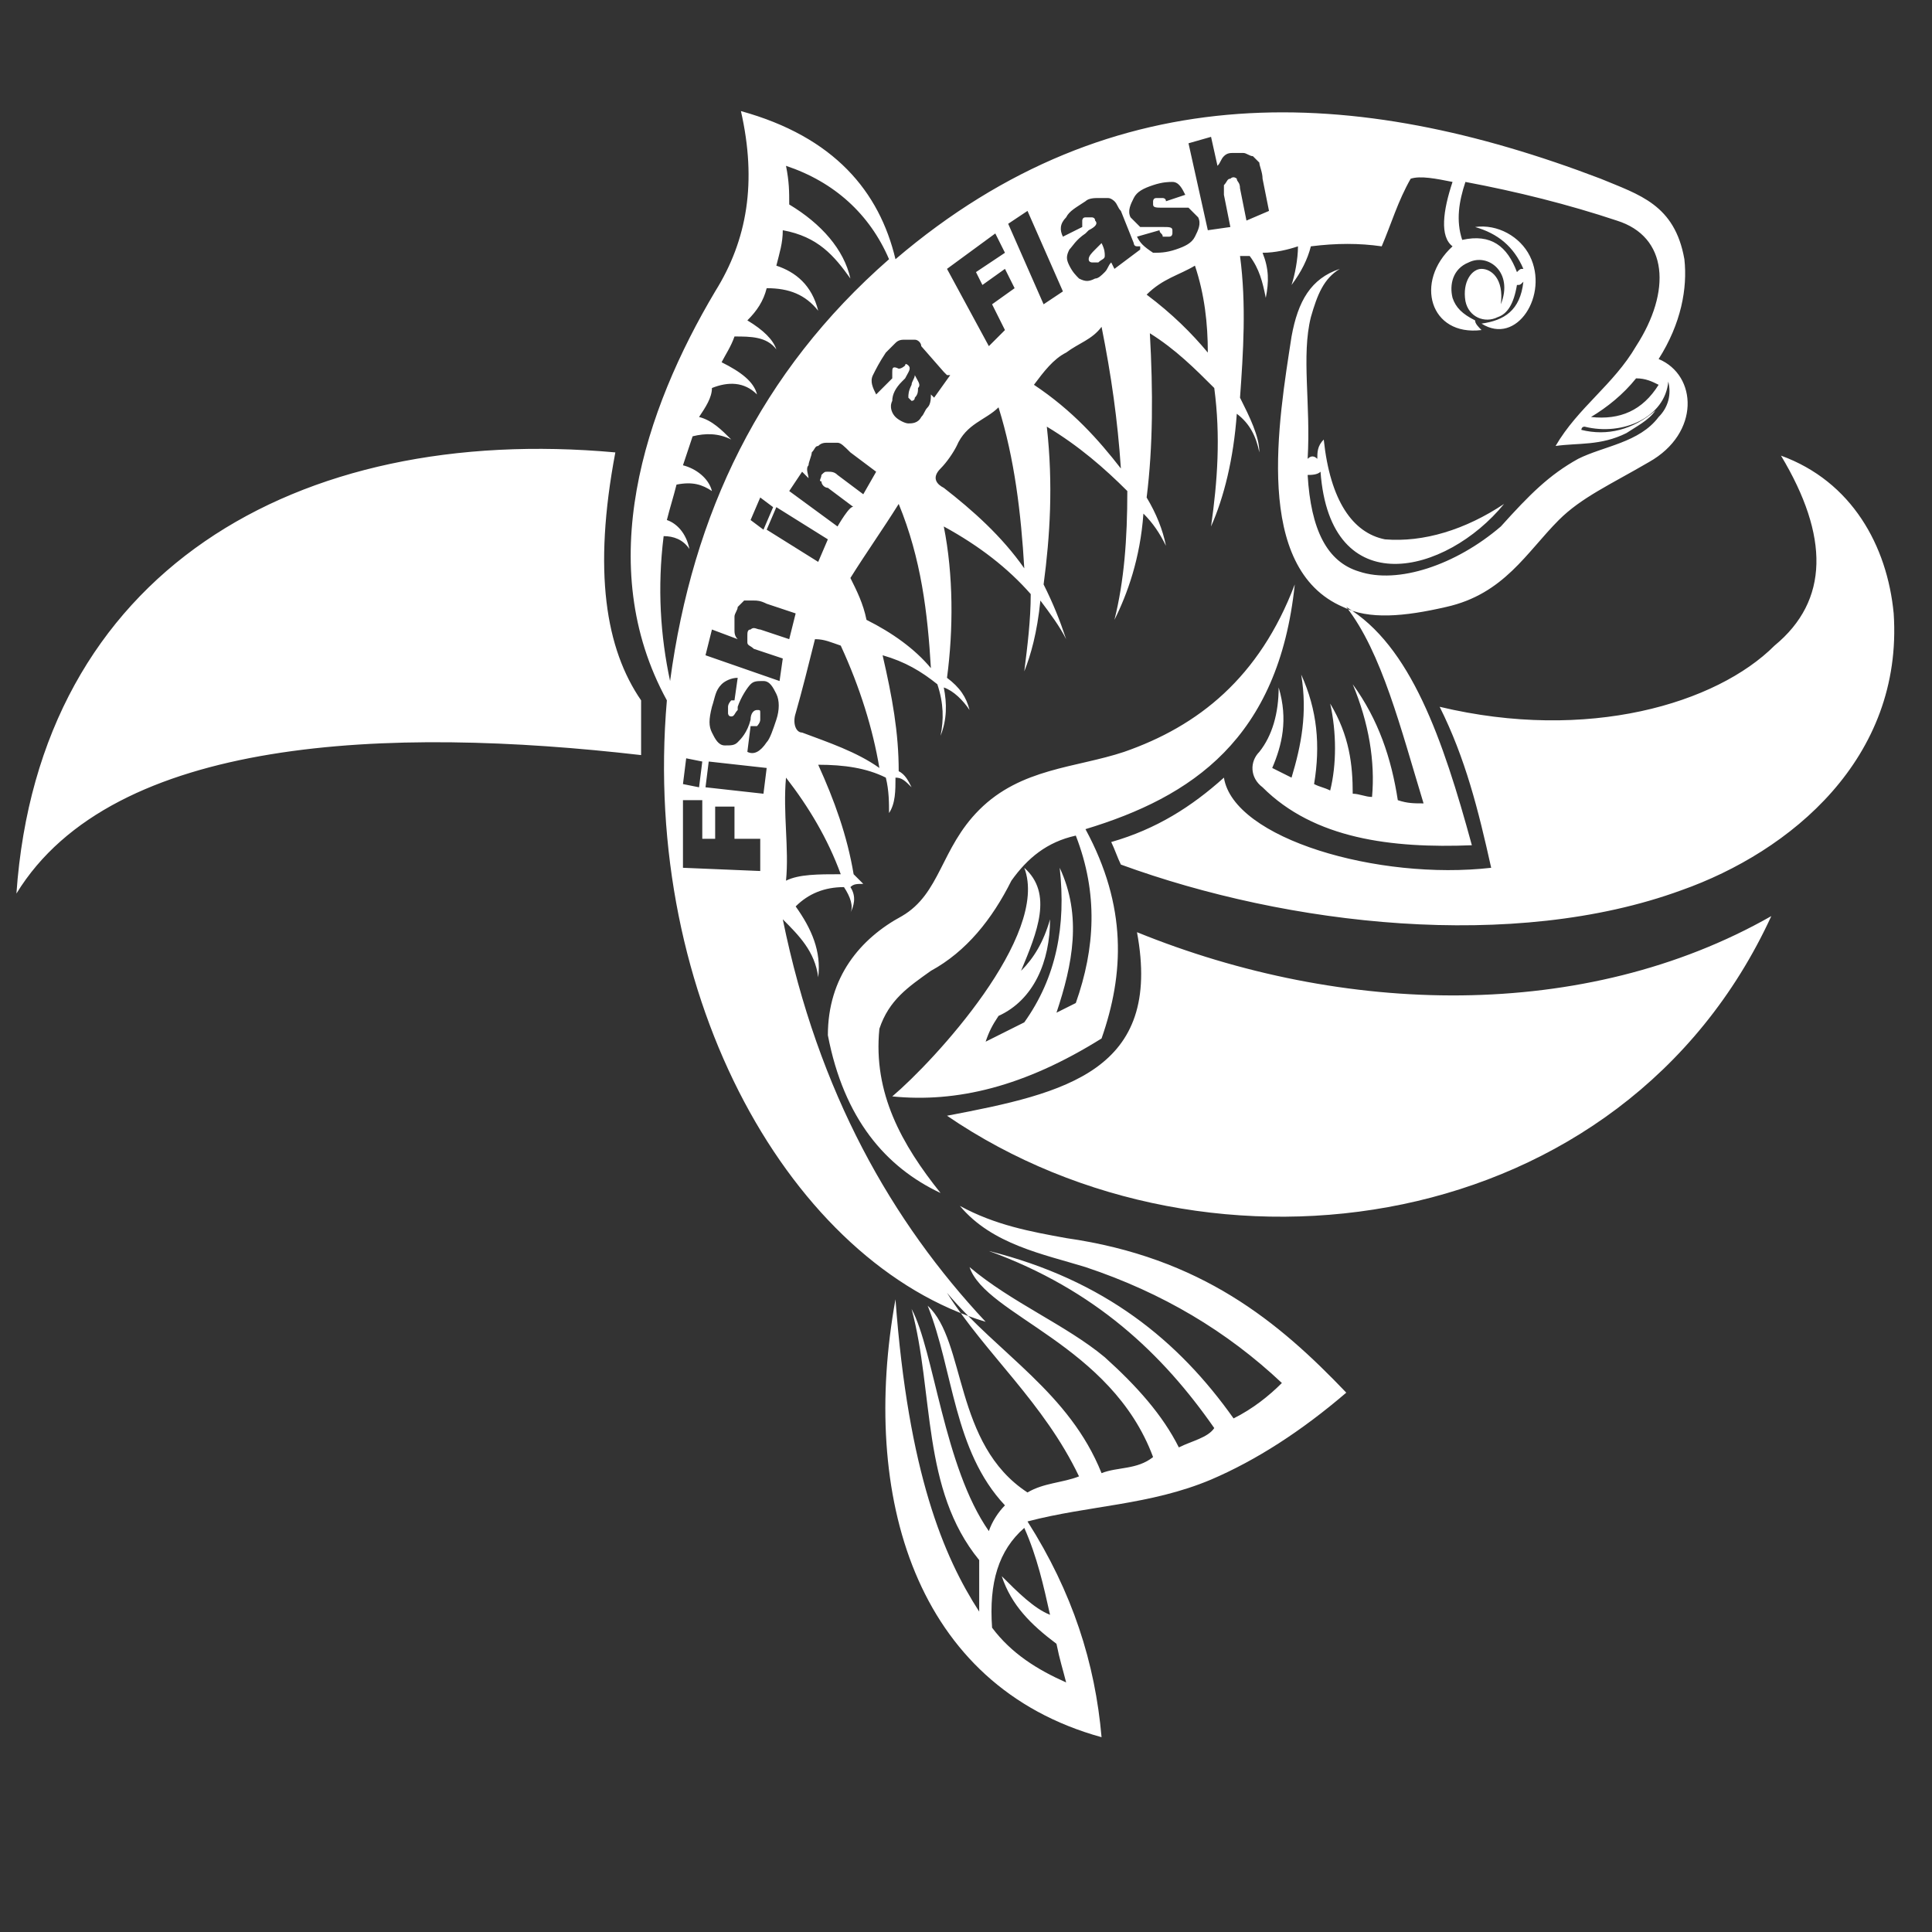 <?xml version="1.0" encoding="utf-8"?>
<!-- Generator: Adobe Illustrator 23.0.2, SVG Export Plug-In . SVG Version: 6.00 Build 0)  -->
<svg version="1.1" id="Layer_1" xmlns="http://www.w3.org/2000/svg" xmlns:xlink="http://www.w3.org/1999/xlink" x="0px" y="0px"
	 viewBox="0 0 60 60" style="enable-background:new 0 0 60 60;" xml:space="preserve">
<rect x="0" y="0" width="60" height="60" fill="#333333" stroke="none"/>
<style type="text/css">
	.st0{fill-rule:evenodd;clip-rule:evenodd;fill:#FFFFFF;}
</style>
<path class="st0" d="M0.51,27.75c0.7-10,8.7-14.6,18.6-13.7c-0.7,3.7-0.3,6.1,0.8,7.7c0,0.6,0,1.1,0,1.7
	C12.11,22.55,3.51,22.85,0.51,27.75z M45.11,5.65c-0.3,0.9-0.4,1.7,0,2c-1.2,1.1-0.7,2.8,0.9,2.6c-0.1-0.1-0.2-0.2-0.2-0.3
	c-0.4-0.2-0.6-0.4-0.7-0.7c-0.1-0.4,0-0.9,0.5-1.1c0.6-0.3,1.4,0.3,1,1.3c0.1-0.8-0.3-1.1-0.6-1.1s-0.6,0.4-0.5,1
	c0.1,0.5,0.6,0.7,1,0.5c0.3-0.1,0.5-0.4,0.6-1c0.1,0,0.1,0,0.2-0.1c-0.1,0.9-0.6,1.2-1.3,1.3c1.1,0.7,2.1-0.9,1.5-2.1
	c-0.3-0.6-1-1-1.7-0.9c0.7,0.2,1.2,0.6,1.5,1.3c-0.1,0-0.1,0-0.2,0.1c-0.3-0.8-0.8-1.2-1.7-1c-0.2-0.6-0.1-1.2,0.1-1.8
	c1.6,0.3,3.2,0.7,4.7,1.2c1.6,0.5,1.7,2.2,0.6,3.9c-0.7,1.2-1.8,1.9-2.5,3.1c0.7-0.1,1.4,0,2.2-0.4c0.3-0.2,0.7-0.4,0.9-0.7
	c-0.7,0.6-1.5,0.8-2.3,0.6c0,0,0-0.1,0.1-0.1c1.2,0.3,2.5-0.3,2.6-1.4c0.1,0.4,0,0.8-0.3,1.1c-0.6,0.8-1.7,0.9-2.5,1.3
	c-0.9,0.5-1.5,1.1-2.4,2.1c-1.4,1.2-3.2,1.8-4.4,1.4c-1-0.3-1.5-1.3-1.6-3c0.1,0,0.3,0,0.4-0.1c0.3,4.1,3.9,3.2,5.7,1
	c-1.2,0.8-2.5,1.2-3.7,1.1c-1-0.2-1.7-1.2-1.9-3.1c-0.2,0.2-0.2,0.4-0.2,0.6c-0.1-0.1-0.2-0.1-0.3,0c0.1-1.7-0.2-3.2,0.1-4.4
	c0.2-0.7,0.4-1.2,0.9-1.5c-0.9,0.3-1.3,1-1.5,2.1c-0.4,2.6-1.2,7.2,1.6,8.4c0.8,0.4,1.9,0.3,3.2,0c1.8-0.4,2.5-1.7,3.5-2.7
	c0.7-0.7,1.6-1.1,2.8-1.8c1.6-0.9,1.5-2.7,0.3-3.2c0.7-1.1,0.9-2.2,0.8-3.1c-0.3-1.7-1.4-2-2.6-2.5c-7.6-2.9-15.1-3.3-21.9,2.5
	c-0.5-2.1-1.9-3.8-4.8-4.6c0.5,2.2,0.2,4-0.8,5.6c-2.2,3.7-3.8,8.5-1.5,12.7c-0.8,9.3,3.9,17.5,9.9,19.3c-2.9-3.1-5.2-7.1-6.3-12.5
	c0.5,0.5,1,1,1.1,1.8c0.1-0.8-0.2-1.5-0.7-2.2c0.4-0.4,0.9-0.6,1.5-0.6c0.2,0.3,0.3,0.6,0.2,0.8c0.1-0.2,0.2-0.5,0-0.8
	c0.1-0.1,0.2-0.1,0.4-0.1c-0.1-0.1-0.2-0.2-0.3-0.3c-0.2-1.2-0.6-2.3-1.1-3.4c0.8,0,1.5,0.1,2.1,0.4c0.1,0.4,0.1,0.8,0.1,1.1
	c0.2-0.3,0.2-0.7,0.2-1.1c0.2,0,0.3,0.1,0.5,0.3c-0.1-0.2-0.2-0.4-0.4-0.5c0-1.2-0.2-2.3-0.5-3.6c0.7,0.2,1.2,0.5,1.7,0.9
	c0.2,0.6,0.2,1.1,0.1,1.6c0.2-0.5,0.2-1,0.1-1.5c0.3,0.1,0.6,0.4,0.8,0.7c-0.1-0.4-0.3-0.7-0.7-1c0.2-1.5,0.2-3.2-0.1-4.7
	c1.1,0.6,2,1.3,2.7,2.1c0,0.8-0.1,1.6-0.2,2.4c0.2-0.5,0.4-1.2,0.5-2.2c0.3,0.4,0.6,0.8,0.8,1.2c-0.2-0.6-0.4-1.1-0.7-1.7
	c0.2-1.5,0.3-3.1,0.1-4.9c1,0.6,1.8,1.3,2.5,2c0,1.5-0.1,2.8-0.4,4c0.4-0.8,0.8-1.9,0.9-3.3c0.3,0.3,0.5,0.6,0.7,1
	c-0.1-0.5-0.3-1-0.6-1.5c0.2-1.6,0.2-3.3,0.1-5.1c0.8,0.5,1.4,1.1,2,1.7c0.2,1.5,0.1,2.9-0.1,4.3c0.4-0.9,0.7-2.1,0.8-3.5
	c0.4,0.3,0.6,0.7,0.7,1.2c0-0.5-0.3-1.1-0.6-1.7c0.1-1.4,0.2-2.9,0-4.4c0.1,0,0.2,0,0.3,0c0.3,0.4,0.4,0.8,0.5,1.3
	c0.1-0.5,0.1-0.9-0.1-1.4c0.4,0,0.8-0.1,1.1-0.2c0,0.4-0.1,0.9-0.2,1.2c0.3-0.4,0.5-0.8,0.6-1.2c0.8-0.1,1.5-0.1,2.2,0
	c0.3-0.7,0.5-1.4,0.9-2.1C44.11,5.45,44.61,5.55,45.11,5.65L45.11,5.65z M55.01,28.45c-5.8,3.3-13.3,3.1-19.7,0.5
	c0.8,4.3-2.2,5-5.9,5.7C37.61,40.25,50.41,38.45,55.01,28.45z M55.31,14.15c2.2,0.8,3.3,2.8,3.5,4.9c0.3,4.5-3.2,7.4-6.6,8.6
	c-5.2,1.9-12.2,1.1-17.4-0.8c-0.1-0.2-0.2-0.5-0.3-0.7c1.4-0.4,2.5-1.1,3.5-2c0.3,1.9,4.8,3.2,8.3,2.8c-0.4-1.8-0.8-3.4-1.6-5
	c4.6,1.1,8.6-0.1,10.4-1.9C56.81,18.65,56.81,16.65,55.31,14.15z M29.21,37.05c-1.2-1.5-2.1-3.1-1.9-5.1c0.3-0.9,0.9-1.3,1.6-1.8
	c1.1-0.6,1.9-1.6,2.5-2.8c0.5-0.7,1.1-1.2,2-1.4c0.7,1.8,0.6,3.5,0,5.2c-0.2,0.1-0.4,0.2-0.6,0.3c0.5-1.5,0.8-3,0.1-4.5
	c0.2,1.8-0.1,3.4-1.1,4.8c-0.4,0.2-0.8,0.4-1.2,0.6c0.1-0.3,0.2-0.5,0.4-0.8c1.1-0.5,1.6-1.7,1.6-3c-0.2,0.7-0.5,1.2-0.9,1.6
	c0.5-1.2,1-2.4,0.1-3.2c0.8,2.1-2.8,6-4.1,7.1c2,0.2,4.1-0.3,6.5-1.8c0.7-2,0.8-4.1-0.5-6.5c3.3-1,6-2.8,6.5-7.6
	c-1.1,2.9-3,4.4-5.3,5.2c-1.5,0.5-3.2,0.5-4.5,1.8c-1.2,1.2-1.2,2.6-2.4,3.3c-1.3,0.7-2.3,1.9-2.3,3.7
	C26.21,34.75,27.51,36.25,29.21,37.05L29.21,37.05z M45.71,26.25c-0.9-3.3-1.9-6.2-3.9-7.4c1.1,1.4,1.7,3.8,2.4,6.1
	c-0.3,0-0.5,0-0.8-0.1c-0.2-1.3-0.6-2.5-1.4-3.6c0.5,1.2,0.7,2.4,0.6,3.5c-0.2,0-0.4-0.1-0.6-0.1c0-0.9-0.1-1.8-0.7-2.8
	c0.2,0.9,0.2,1.9,0,2.7c-0.2-0.1-0.3-0.1-0.5-0.2c0.2-1.2,0.1-2.3-0.4-3.4c0.2,1.2,0,2.2-0.3,3.2c-0.2-0.1-0.4-0.2-0.6-0.3
	c0.3-0.7,0.5-1.5,0.2-2.5c0,0.8-0.2,1.5-0.6,2c-0.3,0.3-0.3,0.8,0.1,1.1C40.81,26.05,43.21,26.35,45.71,26.25L45.71,26.25z
	 M29.81,37.45c1.1,0.6,2.2,0.8,3.3,1c4.2,0.6,6.6,2.6,8.7,4.8c-1.4,1.2-2.8,2.1-4.2,2.7c-1.9,0.8-3.8,0.8-5.7,1.3
	c1.4,2.2,2.1,4.4,2.3,6.7c-5.8-1.6-7.5-7.5-6.4-13.6c0.4,5.4,1.5,8,2.6,9.7c0-0.6,0-1,0-1.6c-1.8-2.2-1.4-5.2-2.1-7.8
	c0.7,1.3,1,4.9,2.4,6.9c0.1-0.3,0.3-0.6,0.5-0.8c-1.6-1.7-1.6-4.2-2.4-6.2c1.2,1.1,0.8,4.3,3.1,5.8c0.5-0.3,1.1-0.3,1.6-0.5
	c-1.1-2.3-2.9-3.8-4.1-5.7c1.6,1.9,3.8,3.1,4.8,5.6c0.5-0.2,1.1-0.1,1.6-0.5c-1.3-3.5-5.2-4.4-5.7-5.9c1.3,1.1,3,1.8,4.2,2.8
	c1,0.9,1.8,1.8,2.3,2.8c0.4-0.2,0.9-0.3,1.1-0.6c-1.6-2.3-3.7-4.3-7-5.5c3.6,0.9,5.9,2.8,7.6,5.2c0.6-0.3,1.1-0.7,1.5-1.1
	c-1.7-1.6-3.7-2.8-6.1-3.6C32.41,38.95,30.81,38.65,29.81,37.45z M31.81,47.45c-0.8,0.7-1.1,1.7-1,3.1c0.6,0.8,1.4,1.3,2.3,1.7
	c-0.1-0.4-0.2-0.7-0.3-1.2c-0.8-0.6-1.4-1.2-1.7-2.1c0.5,0.5,1,1,1.5,1.2C32.41,49.25,32.21,48.35,31.81,47.45z M20.81,21.15
	c0.7-5.2,2.8-9.6,6.8-13.1c-0.6-1.4-1.7-2.4-3.2-2.9c0.1,0.5,0.1,0.8,0.1,1.2c1,0.6,1.7,1.4,1.9,2.3c-0.5-0.7-1-1.3-2.1-1.5
	c0,0.4-0.1,0.7-0.2,1.1c0.6,0.2,1.1,0.6,1.3,1.4c-0.4-0.5-0.9-0.7-1.6-0.7c-0.1,0.4-0.3,0.7-0.6,1c0.5,0.3,0.8,0.6,0.9,0.9
	c-0.3-0.4-0.8-0.4-1.3-0.4c-0.1,0.3-0.3,0.6-0.4,0.8c0.6,0.3,1,0.6,1.1,1c-0.4-0.4-0.9-0.4-1.4-0.2c0,0.3-0.2,0.6-0.4,0.9
	c0.4,0.1,0.7,0.4,1,0.7c-0.4-0.2-0.8-0.2-1.2-0.1c-0.1,0.3-0.2,0.6-0.3,0.9c0.4,0.1,0.8,0.4,0.9,0.8c-0.3-0.2-0.6-0.3-1.1-0.2
	c-0.1,0.4-0.2,0.7-0.3,1.1c0.3,0.1,0.6,0.4,0.7,0.9c-0.2-0.3-0.5-0.4-0.8-0.4C20.41,18.25,20.51,19.75,20.81,21.15L20.81,21.15z
	 M26.11,27.15c-0.4-1.1-1-2.1-1.7-3c-0.1,1.1,0.1,2.2,0,3.2C24.81,27.15,25.41,27.15,26.11,27.15z M27.31,23.85
	c-0.2-1.2-0.6-2.5-1.2-3.8c-0.3-0.1-0.5-0.2-0.8-0.2c-0.2,0.8-0.4,1.6-0.6,2.3c-0.1,0.3,0,0.6,0.2,0.6
	C25.71,23.05,26.61,23.35,27.31,23.85L27.31,23.85z M28.91,20.75c-0.1-1.7-0.3-3.4-1-5.1c-0.5,0.8-1,1.5-1.5,2.3
	c0.2,0.4,0.4,0.8,0.5,1.3C27.71,19.65,28.41,20.15,28.91,20.75L28.91,20.75z M31.81,17.65c-0.1-1.7-0.3-3.4-0.8-5
	c-0.4,0.4-1,0.5-1.3,1.2c-0.1,0.2-0.3,0.5-0.5,0.7c-0.3,0.3-0.1,0.5,0.1,0.6C30.21,15.85,31.11,16.65,31.81,17.65L31.81,17.65z
	 M32.11,11.95c0.3-0.4,0.6-0.8,1-1c0.4-0.3,0.8-0.4,1.1-0.8c0.3,1.5,0.5,2.9,0.6,4.4C34.11,13.65,33.31,12.75,32.11,11.95
	L32.11,11.95z M37.51,10.95c0-0.9-0.1-1.8-0.4-2.7c-0.5,0.3-1,0.4-1.5,0.9C36.41,9.75,37.01,10.35,37.51,10.95z M49.41,12.95
	c0.5-0.3,1-0.7,1.4-1.2c0.3,0,0.5,0.1,0.7,0.2C51.01,12.75,50.31,13.05,49.41,12.95L49.41,12.95z M23.61,27.05l-2.4-0.1v-2.1h0.6
	v1.2h0.4v-1h0.6v1h0.8V27.05L23.61,27.05z M21.71,24.45l-0.5-0.1l0.1-0.8l0.5,0.1L21.71,24.45z M23.71,24.65l-1.8-0.2l0.1-0.8
	l1.8,0.2L23.71,24.65z M23.21,23.35l0.1-0.8c0.1,0,0.1,0,0.2,0c0,0,0.1-0.1,0.1-0.2s0-0.1,0-0.2s0-0.1-0.1-0.1s-0.2,0.1-0.2,0.3l0,0
	c-0.1,0.4-0.3,0.6-0.4,0.7s-0.2,0.1-0.4,0.1c-0.2,0-0.3-0.2-0.4-0.4c-0.1-0.2-0.1-0.4,0-0.8c0.1-0.3,0.1-0.5,0.3-0.7
	c0.1-0.1,0.3-0.2,0.5-0.2l-0.1,0.7c-0.1,0-0.1,0-0.1,0s-0.1,0.1-0.1,0.2s0,0.1,0,0.2c0,0,0,0.1,0.1,0.1s0.1-0.1,0.2-0.2v-0.1
	c0.1-0.3,0.3-0.6,0.4-0.7s0.2-0.1,0.4-0.1c0.2,0,0.3,0.2,0.4,0.4c0.1,0.2,0.1,0.5,0,0.8s-0.2,0.6-0.3,0.7
	C23.61,23.35,23.41,23.45,23.21,23.35L23.21,23.35z M24.21,21.15l-2.3-0.8l0.2-0.8l0.8,0.3c-0.1-0.1-0.1-0.2-0.1-0.3
	c0-0.1,0-0.2,0-0.4c0-0.1,0.1-0.2,0.1-0.3c0.1-0.1,0.1-0.1,0.2-0.2c0.1,0,0.2,0,0.3,0c0.1,0,0.2,0,0.4,0.1l0.9,0.3l-0.2,0.8
	l-0.9-0.3c-0.1,0-0.2-0.1-0.3,0c-0.1,0-0.1,0.1-0.1,0.2s0,0.2,0,0.2c0,0.1,0.1,0.1,0.2,0.2l0.9,0.3L24.21,21.15L24.21,21.15z
	 M23.71,16.45l-0.4-0.3l0.3-0.7l0.4,0.3L23.71,16.45L23.71,16.45z M25.41,17.45l-1.6-1l0.3-0.7l1.6,1L25.41,17.45z M26.01,16.35
	l-1.5-1.1l0.4-0.6l0.2,0.2c0-0.1-0.1-0.3,0-0.4c0-0.1,0.1-0.3,0.1-0.4c0.1-0.1,0.1-0.2,0.2-0.2c0.1-0.1,0.2-0.1,0.3-0.1
	c0.1,0,0.2,0,0.3,0c0.1,0,0.2,0.1,0.4,0.3l0.8,0.6l-0.4,0.7l-0.8-0.6c-0.1-0.1-0.2-0.1-0.3-0.1c-0.1,0-0.1,0-0.2,0.1
	c0,0.1-0.1,0.2,0,0.2c0,0.1,0.1,0.2,0.2,0.2l0.8,0.6C26.41,15.65,26.01,16.35,26.01,16.35z M28.41,11.65c0,0.1-0.1,0.2-0.1,0.3
	c-0.1,0.2-0.1,0.3-0.1,0.4l0.1,0.1c0,0,0.1,0,0.1-0.1c0.1-0.1,0.1-0.2,0.1-0.3C28.61,11.95,28.51,11.85,28.41,11.65
	C28.41,11.75,28.41,11.75,28.41,11.65L28.41,11.65z M29.01,12.35l-0.1-0.1c0,0.1,0,0.3-0.1,0.4c-0.1,0.1-0.1,0.2-0.2,0.3
	c-0.1,0.2-0.3,0.2-0.4,0.2s-0.3-0.1-0.4-0.2c-0.1-0.1-0.2-0.3-0.1-0.5c0-0.2,0.1-0.4,0.3-0.6l0.1-0.1c0.1-0.2,0.2-0.3,0.1-0.4
	c0,0-0.1-0.1-0.1,0c0,0-0.1,0.1-0.2,0.1c-0.2-0.1-0.2,0-0.2,0.1c0,0.1,0,0.1,0,0.2l-0.5,0.5c-0.1-0.2-0.2-0.4-0.1-0.6
	c0.1-0.2,0.2-0.4,0.4-0.7c0.1-0.1,0.2-0.2,0.3-0.3c0.1-0.1,0.2-0.1,0.3-0.1c0.1,0,0.2,0,0.3,0c0.1,0,0.2,0.1,0.2,0.2l0.7,0.8
	c0,0,0,0,0.1,0.1h0.1l0,0L29.01,12.35L29.01,12.35z M30.71,10.75l-1.3-2.4l1.5-1.1l0.3,0.6l-0.9,0.6l0.2,0.4l0.7-0.5l0.3,0.6
	l-0.7,0.5l0.4,0.8L30.71,10.75L30.71,10.75z M32.41,9.45l-1.1-2.5l0.6-0.4l1.1,2.5L32.41,9.45L32.41,9.45z M34.21,7.55
	c-0.1,0.1-0.1,0.1-0.2,0.2s-0.2,0.2-0.2,0.3s0.1,0.1,0.1,0.1s0.1,0,0.2,0c0.1-0.1,0.2-0.1,0.2-0.2C34.31,7.85,34.31,7.75,34.21,7.55
	C34.31,7.55,34.21,7.55,34.21,7.55L34.21,7.55z M34.61,8.35l-0.1-0.2c-0.1,0.1-0.1,0.2-0.2,0.3s-0.2,0.2-0.3,0.2
	c-0.2,0.1-0.3,0.1-0.5,0c-0.1-0.1-0.2-0.2-0.3-0.4s-0.1-0.3,0-0.5c0.1-0.1,0.2-0.3,0.5-0.5l0.1-0.1c0.2-0.1,0.3-0.2,0.2-0.3
	c0-0.1-0.1-0.1-0.1-0.1s-0.1,0-0.2,0s-0.1,0.1-0.1,0.1s0,0.1,0,0.2l-0.6,0.3c-0.1-0.2-0.1-0.4,0.1-0.6c0.1-0.2,0.3-0.3,0.6-0.5
	c0.1-0.1,0.3-0.1,0.4-0.1s0.2,0,0.3,0s0.2,0.1,0.2,0.1c0.1,0.1,0.1,0.2,0.2,0.3l0.4,1c0,0,0,0.1,0.1,0.1c0,0,0,0,0.1,0v0.1
	L34.61,8.35L34.61,8.35z M35.31,7.35l0.7-0.2c0,0.1,0.1,0.1,0.1,0.2c0,0,0.1,0,0.2,0s0.1-0.1,0.1-0.1v-0.1c0-0.1-0.1-0.1-0.3-0.1
	l0,0c-0.3,0-0.6,0-0.7,0c-0.1-0.1-0.2-0.2-0.3-0.3c-0.1-0.2,0-0.4,0.1-0.6s0.3-0.3,0.6-0.4c0.3-0.1,0.5-0.1,0.6-0.1
	c0.2,0,0.3,0.2,0.4,0.4l-0.6,0.2c0-0.1-0.1-0.1-0.1-0.1s-0.1,0-0.2,0s-0.1,0.1-0.1,0.1v0.1c0,0.1,0.1,0.1,0.3,0.1h0.1
	c0.3,0,0.6,0,0.7,0c0.1,0.1,0.2,0.2,0.3,0.3c0.1,0.2,0,0.4-0.1,0.6s-0.3,0.3-0.6,0.4c-0.3,0.1-0.5,0.1-0.7,0.1
	C35.51,7.65,35.41,7.55,35.31,7.35L35.31,7.35z M37.51,7.15l-0.6-2.7l0.7-0.2l0.2,0.9c0.1-0.1,0.1-0.2,0.2-0.3s0.2-0.1,0.3-0.1
	s0.2,0,0.3,0s0.2,0.1,0.3,0.1c0.1,0.1,0.1,0.1,0.2,0.2c0,0.1,0.1,0.3,0.1,0.5l0.2,1l-0.7,0.3l-0.2-1c0-0.2-0.1-0.2-0.1-0.3
	c0,0-0.1-0.1-0.2,0c-0.1,0-0.1,0.1-0.2,0.2c0,0.1,0,0.2,0,0.3l0.2,1L37.51,7.15L37.51,7.15z"/>
</svg>
